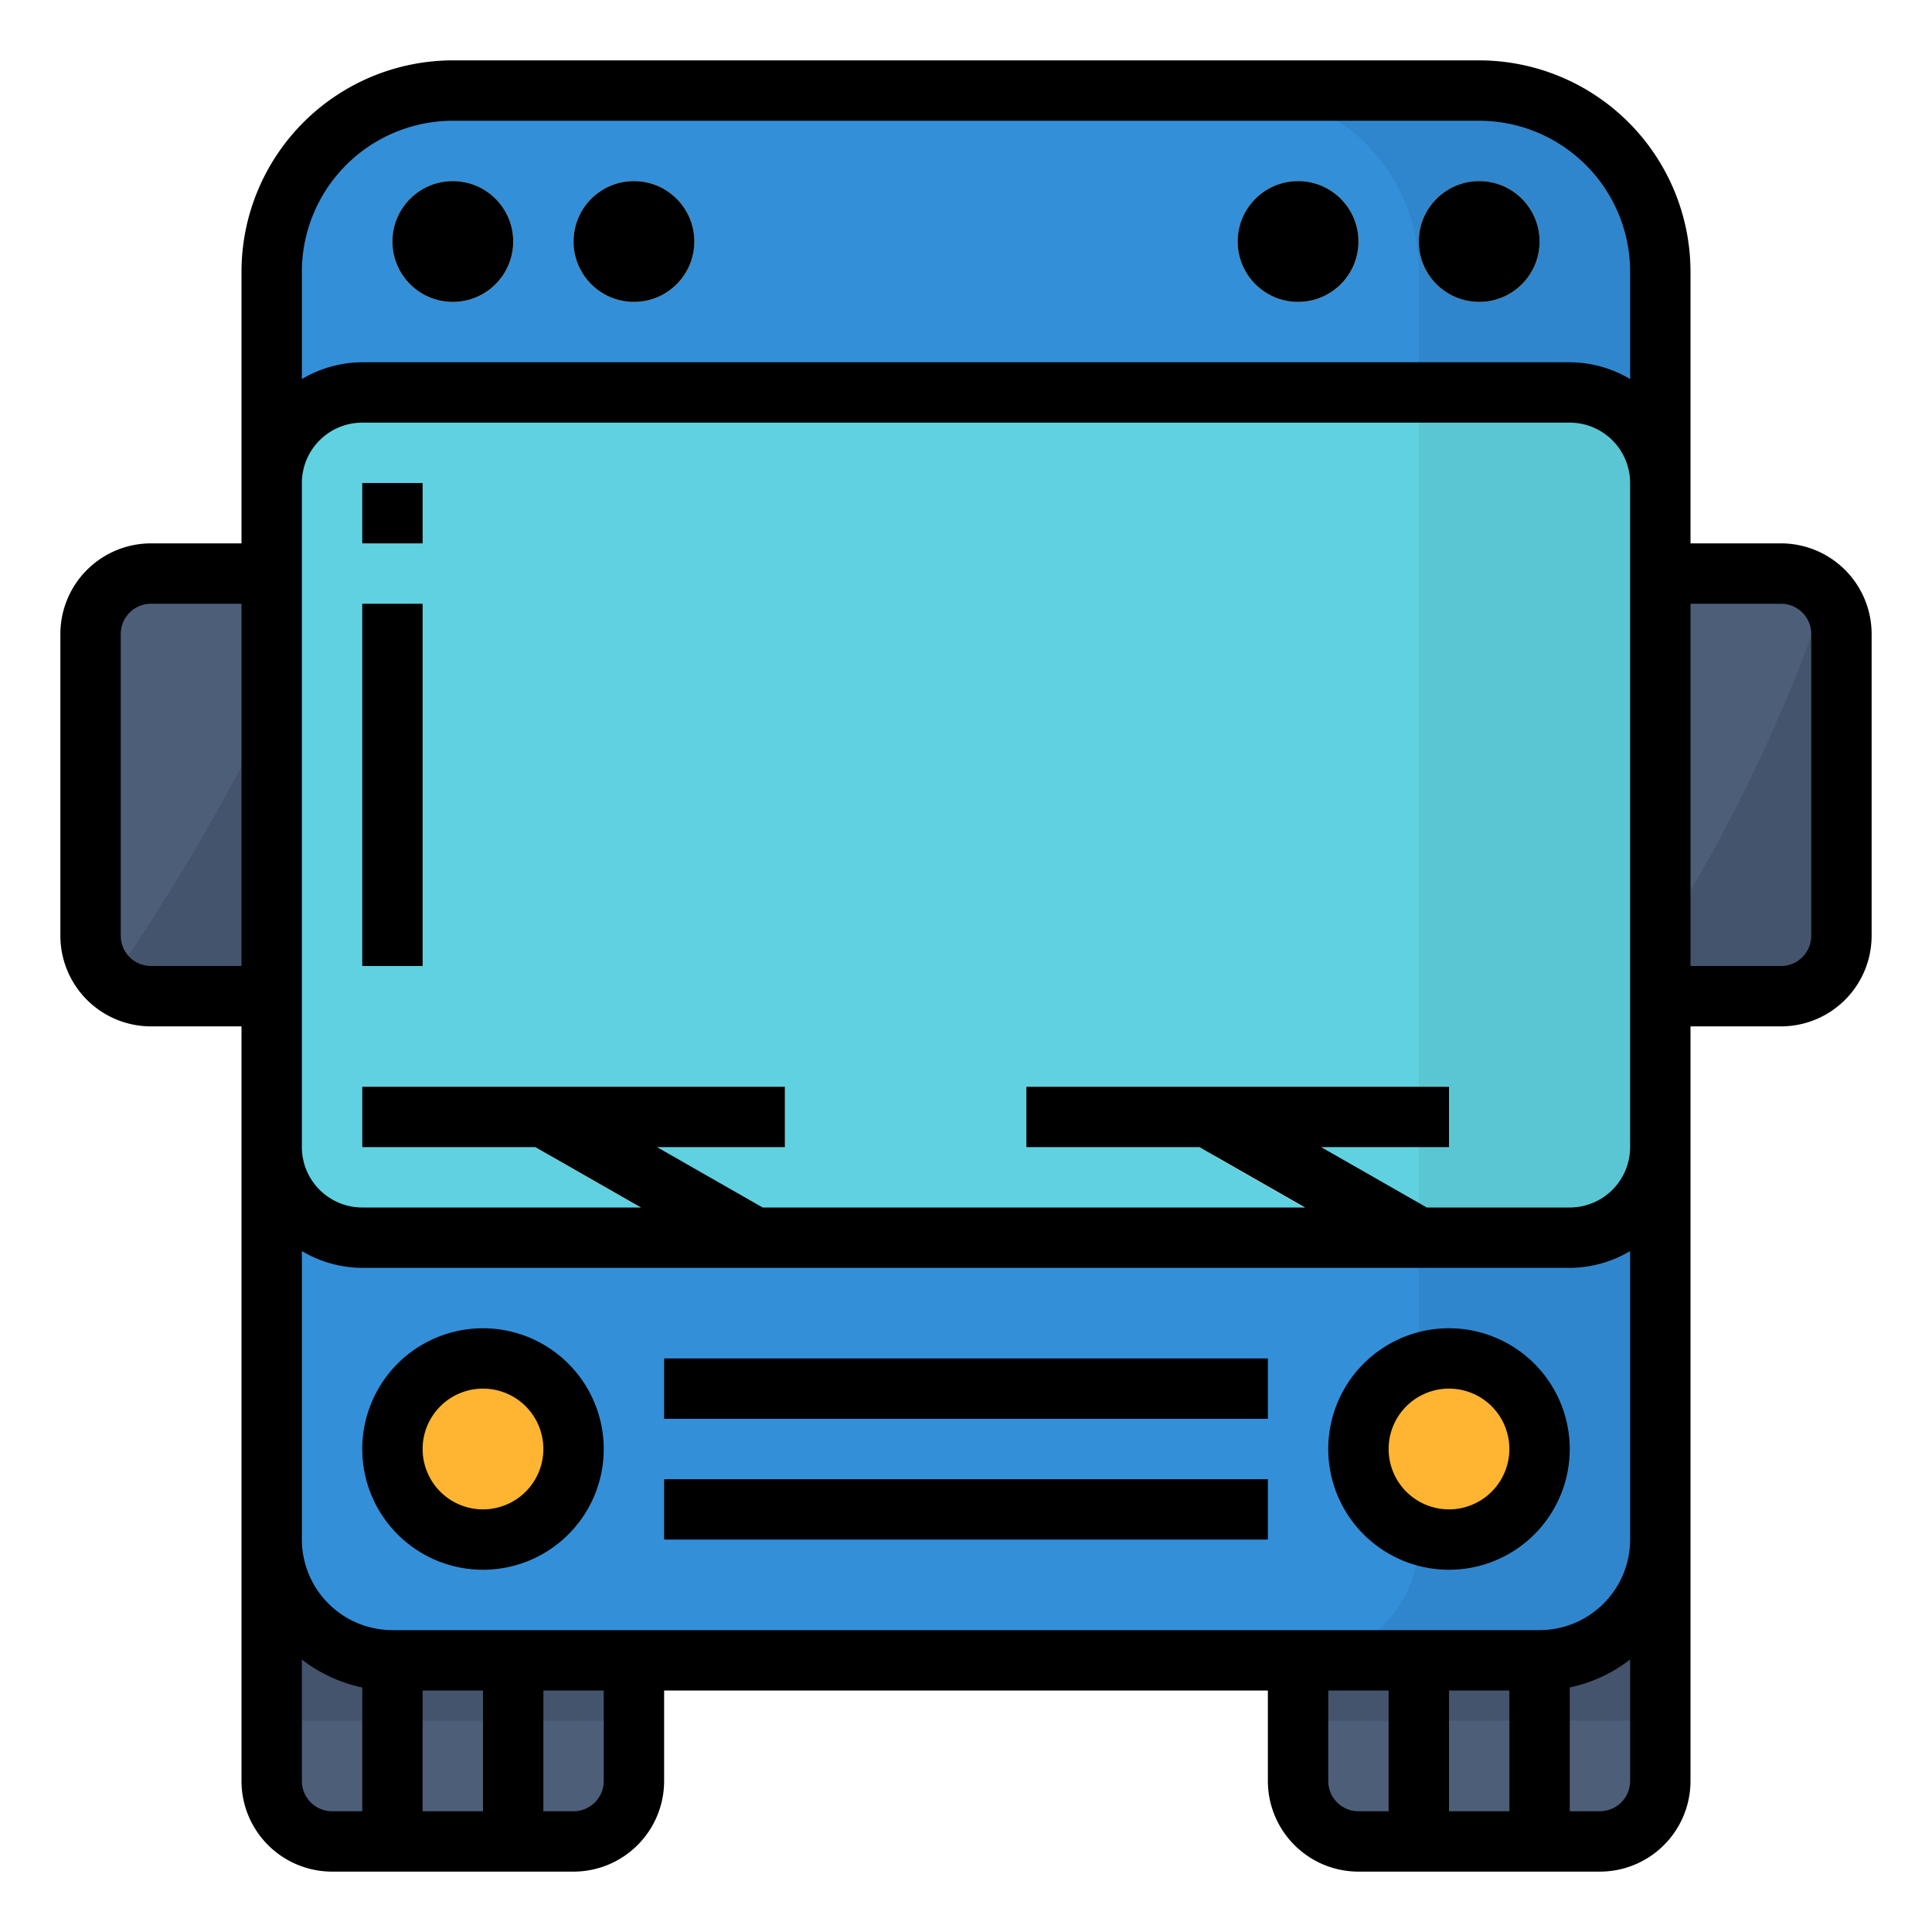 <svg height="512" viewBox="0 0 512 512" width="512" xmlns="http://www.w3.org/2000/svg"><g id="Filled_outline" data-name="Filled outline"><path d="m344 408h96a0 0 0 0 1 0 0v64a16 16 0 0 1 -16 16h-64a16 16 0 0 1 -16-16v-64a0 0 0 0 1 0 0z" fill="#4d5e78"/><path d="m344 408h96v48h-96z" fill="#44546c"/><path d="m72 408h96a0 0 0 0 1 0 0v64a16 16 0 0 1 -16 16h-64a16 16 0 0 1 -16-16v-64a0 0 0 0 1 0 0z" fill="#4d5e78"/><path d="m72 408h96v48h-96z" fill="#44546c"/><path d="m120 24h272a48 48 0 0 1 48 48v336a32 32 0 0 1 -32 32h-304a32 32 0 0 1 -32-32v-336a48 48 0 0 1 48-48z" fill="#348fd9"/><rect fill="#60d1e0" height="224" rx="24" width="368" x="72" y="104"/><rect fill="#60d1e0" height="224" rx="24" width="368" x="72" y="104"/><g fill="#ffb531"><circle cx="120" cy="64" r="16"/><circle cx="168" cy="64" r="16"/><circle cx="344" cy="64" r="16"/></g><path d="m72 152v112h-32a15.982 15.982 0 0 1 -16-16v-80a16 16 0 0 1 16-16z" fill="#4d5e78"/><path d="m488 168v80a16 16 0 0 1 -16 16h-32v-112h32a15.993 15.993 0 0 1 16 16z" fill="#4d5e78"/><path d="m488 168v80a16 16 0 0 1 -16 16h-32v-14.87a427.1 427.1 0 0 0 43.98-91.74 15.967 15.967 0 0 1 4.02 10.61z" fill="#44546c"/><path d="m72 187.48v76.52h-32a15.966 15.966 0 0 1 -10.56-3.97 580.649 580.649 0 0 0 42.56-72.55z" fill="#44546c"/><path d="m416 328h-40v80a32 32 0 0 1 -32 32h64a32 32 0 0 0 32-32v-104a24 24 0 0 1 -24 24z" fill="#3086cd"/><path d="m392 24h-64a48 48 0 0 1 48 48v32h40a24 24 0 0 1 24 24v-56a48 48 0 0 0 -48-48z" fill="#3086cd"/><path d="m416 104h-40v224h40a24 24 0 0 0 24-24v-176a24 24 0 0 0 -24-24z" fill="#5ac6d4"/><circle cx="392" cy="64" fill="#ffb531" r="16"/><circle cx="128" cy="384" fill="#ffb531" r="24"/><circle cx="384" cy="384" fill="#ffb531" r="24"/><path d="m96 288h112v16h-112z" fill="#d6d6d4"/><path d="m272 288h112v16h-112z" fill="#d6d6d4"/><rect fill="#e0e0de" height="64.498" rx="7.999" transform="matrix(.496 -.868 .868 .496 -184.228 306.542)" width="15.999" x="164.001" y="279.751"/><rect fill="#e0e0de" height="64.498" rx="7.999" transform="matrix(.496 -.868 .868 .496 -95.548 459.353)" width="15.999" x="340.001" y="279.751"/><path d="m128 352a32 32 0 1 0 32 32 32.036 32.036 0 0 0 -32-32zm0 48a16 16 0 1 1 16-16 16.016 16.016 0 0 1 -16 16z"/><path d="m384 352a32 32 0 1 0 32 32 32.036 32.036 0 0 0 -32-32zm0 48a16 16 0 1 1 16-16 16.016 16.016 0 0 1 -16 16z"/><circle cx="120" cy="64" r="16"/><circle cx="168" cy="64" r="16"/><circle cx="344" cy="64" r="16"/><circle cx="392" cy="64" r="16"/><path d="m472 144h-24v-72a56.063 56.063 0 0 0 -56-56h-272a56.063 56.063 0 0 0 -56 56v72h-24a24.027 24.027 0 0 0 -24 24v80a24.027 24.027 0 0 0 24 24h24v200a24.027 24.027 0 0 0 24 24h64a24.027 24.027 0 0 0 24-24v-24h160v24a24.027 24.027 0 0 0 24 24h64a24.027 24.027 0 0 0 24-24v-200h24a24.027 24.027 0 0 0 24-24v-80a24.027 24.027 0 0 0 -24-24zm-93.877 176-28-16h33.877v-16h-112v16h45.877l28 16h-143.754l-28-16h33.877v-16h-112v16h45.877l28 16h-73.877a16.016 16.016 0 0 1 -16-16v-176a16.016 16.016 0 0 1 16-16h320a16.016 16.016 0 0 1 16 16v176a16.016 16.016 0 0 1 -16 16zm-258.123-288h272a40.047 40.047 0 0 1 40 40v28.452a31.624 31.624 0 0 0 -16-4.452h-320a31.624 31.624 0 0 0 -16 4.452v-28.452a40.047 40.047 0 0 1 40-40zm-80 224a8.011 8.011 0 0 1 -8-8v-80a8.011 8.011 0 0 1 8-8h24v96zm40 216v-32.2a39.636 39.636 0 0 0 16 7.4v32.8h-8a8.011 8.011 0 0 1 -8-8zm32-24h16v32h-16zm48 24a8.011 8.011 0 0 1 -8 8h-8v-32h16zm192 0v-24h16v32h-8a8.011 8.011 0 0 1 -8-8zm48 8h-16v-32h16zm24 0h-8v-32.809a39.636 39.636 0 0 0 16-7.4v32.209a8.011 8.011 0 0 1 -8 8zm-16-48h-304a24.027 24.027 0 0 1 -24-24v-76.452a31.624 31.624 0 0 0 16 4.452h320a31.624 31.624 0 0 0 16-4.452v76.452a24.027 24.027 0 0 1 -24 24zm72-184a8.011 8.011 0 0 1 -8 8h-24v-96h24a8.011 8.011 0 0 1 8 8z"/><path d="m96 128h16v16h-16z"/><path d="m96 160h16v96h-16z"/><path d="m176 360h160v16h-160z"/><path d="m176 392h160v16h-160z"/></g></svg>